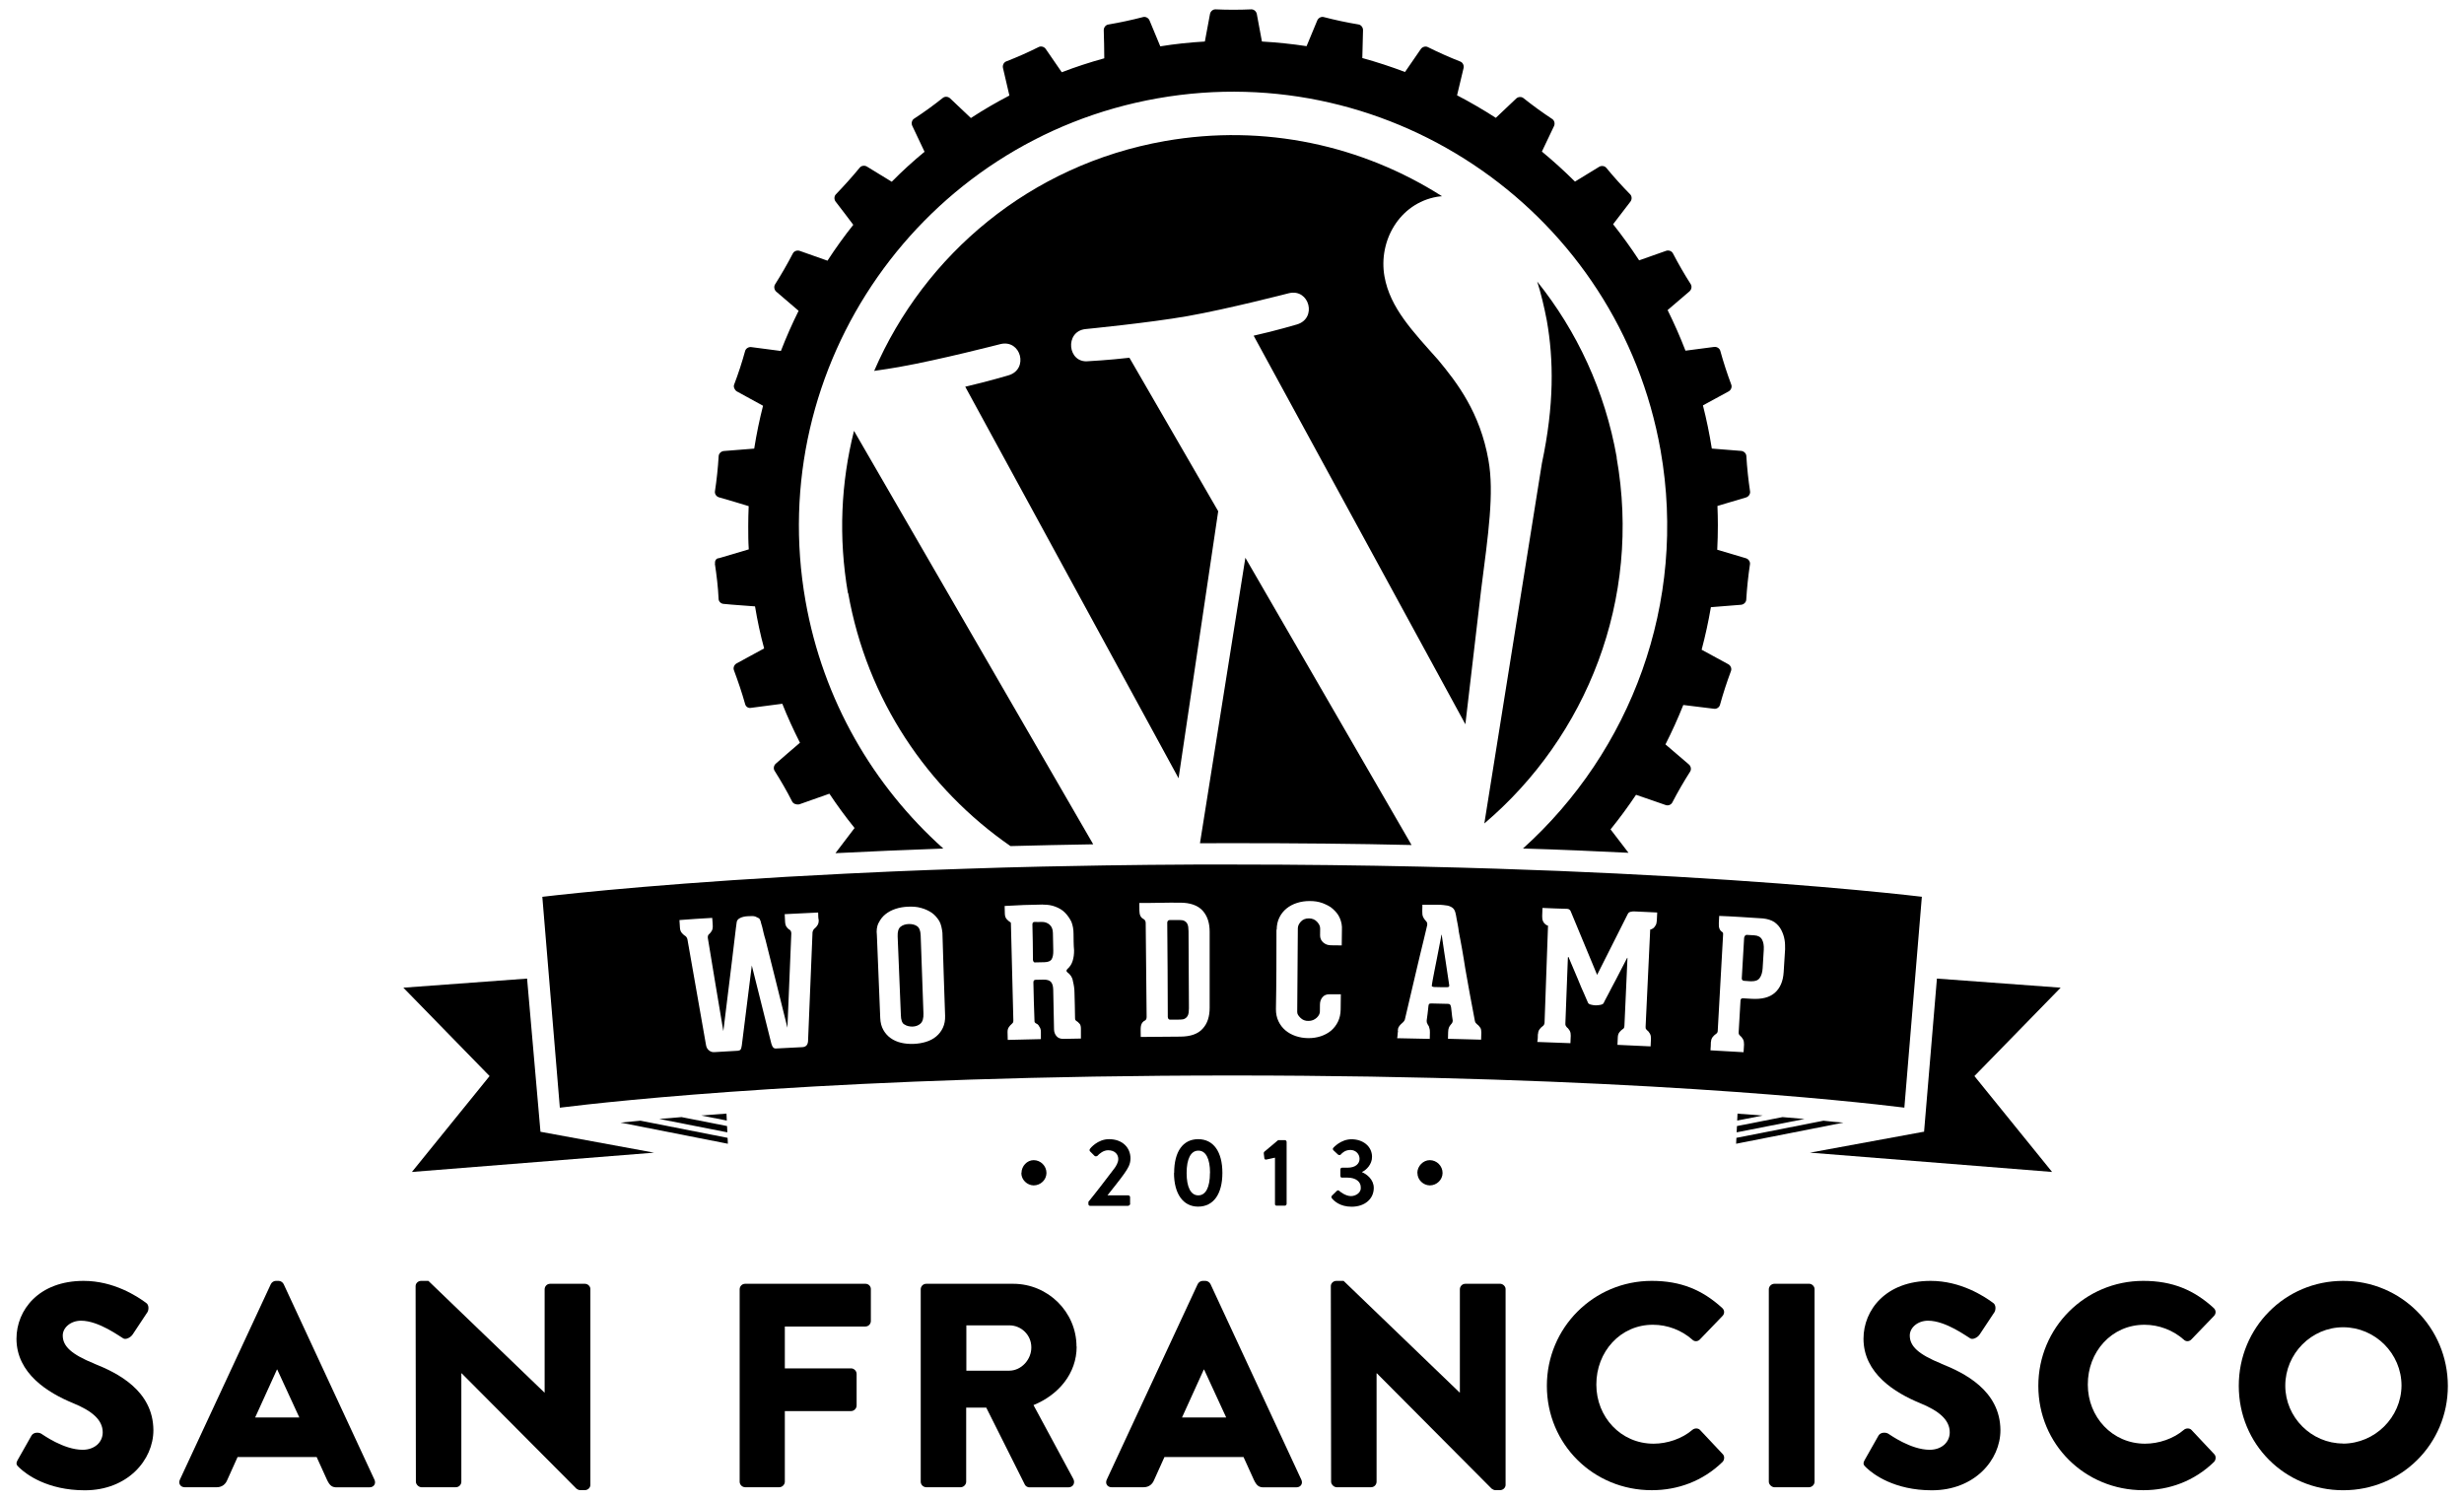 <!-- 
WordCamp 2013 San Francisco Logo

Shamelessly stolen from the WordCamp website <http://2013.sf.wordcamp.org/>, with comments added.
-->
<svg xmlns="http://www.w3.org/2000/svg" xmlns:xlink="http://www.w3.org/1999/xlink" version="1.1" x="0px"
    y="0px" width="460px" height="280px" viewBox="0 0 460 280" enable-background="new 0 0 460 280" xml:space="preserve">

  <g fill="#000000">

    <!-- San Francisco -->
    <g>
      <path d="M17.63 254.603c-4.287-1.736-5.915-3.256-5.915-5.264c0-1.465 1.465-2.767 3.419-2.767 c3.31 0 7.3 3 7.8 3.255c0.488 0.4 1.465-0.108 1.845-0.705l2.768-4.178c0.217-0.38 0.325-1.356-0.325-1.736 c-1.628-1.194-5.969-4.069-11.612-4.069c-8.355 0-12.534 5.426-12.534 10.798c0 6.5 5.9 10.1 10.5 12 c3.69 1.5 5.6 3.2 5.6 5.48c0 1.898-1.573 3.255-3.743 3.255c-3.582 0-7.488-2.875-7.705-2.984 c-0.38-0.271-1.411-0.379-1.845 0.326l-2.551 4.504c-0.434 0.759-0.271 1 0.3 1.519c1.248 1.2 5.2 4.2 12.2 4.2 c7.977 0 12.806-5.644 12.806-11.232C28.59 259.6 21.9 256.3 17.6 254.603z" />
      <path d="M52.952 239.736c-0.163-0.326-0.543-0.597-0.923-0.597h-0.542c-0.38 0-0.76 0.271-0.923 0.6 l-16.983 36.517c-0.325 0.7 0.1 1.4 0.9 1.411h5.968c1.086 0 1.683-0.651 1.954-1.303l1.953-4.34h14.759l1.953 4.3 c0.488 1 0.9 1.4 1.9 1.356h6.022c0.814 0 1.248-0.705 0.923-1.411L52.952 239.736z M47.635 264.641l4.069-8.953h0.054 l4.124 8.953H47.635z" />
      <path d="M109.219 239.681h-6.511c-0.597 0-1.031 0.488-1.031 1.031v19.263h-0.054l-21.65-20.836h-1.356 c-0.542 0-1.03 0.434-1.03 0.977l0.054 36.517c0 0.5 0.5 1 1 1.031h6.457c0.597 0 1.03-0.488 1.03-1.031v-20.238h0.055 l21.433 21.541c0.108 0.1 0.5 0.3 0.7 0.271h0.868c0.543 0 1.031-0.435 1.031-0.977v-36.518 C110.25 240.2 109.8 239.7 109.2 239.681z" />
      <path d="M161.579 239.681h-22.464c-0.597 0-1.03 0.488-1.03 1.031v35.92c0 0.5 0.4 1 1 1.031h6.403 c0.542 0 1.03-0.488 1.03-1.031v-13.185h12.372c0.542 0 1.03-0.488 1.03-1.031v-5.914c0-0.543-0.488-1.031-1.03-1.031h-12.372 v-7.813h15.03c0.597 0 1.031-0.488 1.031-1.031v-5.914C162.61 240.2 162.2 239.7 161.6 239.681z" />
      <path d="M200.971 251.402c0-6.457-5.317-11.721-11.828-11.721h-16.224c-0.597 0-1.031 0.488-1.031 1.031v35.92 c0 0.5 0.4 1 1 1.031h6.457c0.542 0 1.03-0.488 1.03-1.031v-13.836h3.744l7.217 14.4 c0.108 0.2 0.4 0.5 0.9 0.488h7.217c0.922 0 1.302-0.868 0.922-1.573l-7.434-13.782 C197.661 260.4 201 256.4 201 251.402z M188.437 255.905h-8.03v-8.464h8.03c2.225 0 4.1 1.8 4.1 4.1 C192.561 253.8 190.7 255.9 188.4 255.905z" />
      <path d="M225.985 239.736c-0.163-0.326-0.543-0.597-0.923-0.597h-0.543c-0.38 0-0.759 0.271-0.922 0.6 l-16.983 36.517c-0.326 0.7 0.1 1.4 0.9 1.411h5.969c1.085 0 1.683-0.651 1.953-1.303l1.954-4.34h14.76l1.953 4.3 c0.488 1 0.9 1.4 1.9 1.356h6.023c0.814 0 1.248-0.705 0.922-1.411L225.985 239.736z M220.667 264.641l4.07-8.953h0.054 l4.125 8.953H220.667z" />
      <path d="M280.082 239.681h-6.512c-0.596 0-1.029 0.488-1.029 1.031v19.263h-0.055l-21.65-20.836h-1.355 c-0.543 0-1.031 0.434-1.031 0.977l0.053 36.517c0 0.5 0.5 1 1 1.031h6.457c0.598 0 1.031-0.488 1.031-1.031v-20.238 h0.055l21.432 21.541c0.109 0.1 0.5 0.3 0.7 0.271h0.867c0.543 0 1.031-0.435 1.031-0.977v-36.518 C281.113 240.2 280.6 239.7 280.1 239.681z" />
      <path d="M308.623 247.333c2.658 0 5.3 1 7.3 2.767c0.379 0.4 1 0.4 1.4 0l4.23-4.395 c0.436-0.435 0.436-1.086-0.053-1.52c-3.689-3.364-7.705-5.046-13.131-5.046c-10.854 0-19.588 8.735-19.588 19.6 c0 10.9 8.7 19.5 19.6 19.479c4.828 0 9.494-1.683 13.184-5.264c0.381-0.38 0.436-1.085 0.055-1.465l-4.232-4.504 c-0.324-0.38-1.031-0.38-1.41-0.054c-1.953 1.682-4.721 2.604-7.271 2.604c-6.131 0-10.689-4.992-10.689-11.016 C297.986 252.4 302.5 247.3 308.6 247.333z" />
      <path d="M337.76 239.681h-6.512c-0.543 0-1.031 0.488-1.031 1.031v35.92c0 0.5 0.5 1 1 1.031h6.512 c0.541 0 1.029-0.488 1.029-1.031v-35.92C338.789 240.2 338.3 239.7 337.8 239.681z" />
      <path d="M362.447 254.603c-4.287-1.736-5.914-3.256-5.914-5.264c0-1.465 1.465-2.767 3.418-2.767 c3.311 0 7.3 3 7.8 3.255c0.488 0.4 1.465-0.108 1.844-0.705l2.768-4.178c0.217-0.38 0.326-1.356-0.326-1.736 c-1.627-1.194-5.967-4.069-11.611-4.069c-8.355 0-12.533 5.426-12.533 10.798c0 6.5 5.9 10.1 10.5 12 c3.689 1.5 5.6 3.2 5.6 5.48c0 1.898-1.574 3.255-3.744 3.255c-3.582 0-7.488-2.875-7.705-2.984 c-0.379-0.271-1.41-0.379-1.846 0.326l-2.549 4.504c-0.436 0.759-0.271 1 0.3 1.519c1.248 1.2 5.2 4.2 12.2 4.2 c7.977 0 12.807-5.644 12.807-11.232C373.408 259.6 366.7 256.3 362.4 254.603z" />
      <path d="M400.375 247.333c2.658 0 5.3 1 7.3 2.767c0.379 0.4 1 0.4 1.4 0l4.23-4.395 c0.436-0.435 0.436-1.086-0.053-1.52c-3.689-3.364-7.705-5.046-13.131-5.046c-10.854 0-19.588 8.735-19.588 19.6 c0 10.9 8.7 19.5 19.6 19.479c4.828 0 9.494-1.683 13.184-5.264c0.381-0.38 0.436-1.085 0.055-1.465l-4.232-4.504 c-0.324-0.38-1.031-0.38-1.41-0.054c-1.953 1.682-4.721 2.604-7.271 2.604c-6.131 0-10.689-4.992-10.689-11.016 C389.738 252.4 394.2 247.3 400.4 247.333z" />
      <path d="M437.434 239.139c-10.854 0-19.48 8.735-19.48 19.588c0 10.9 8.6 19.5 19.5 19.5 c10.852 0 19.533-8.628 19.533-19.479C456.967 247.9 448.3 239.1 437.4 239.139z M437.434 269.5 c-5.916 0-10.799-4.884-10.799-10.798c0-5.969 4.883-10.906 10.799-10.906c5.969 0 10.9 4.9 10.9 10.9 C448.285 264.6 443.4 269.5 437.4 269.525z" />
    </g>

    <!-- 2013 -->
    <g>
      <path d="M190.669 218.992c0 1.3 1.1 2.3 2.3 2.32c1.313 0 2.393-1.062 2.393-2.32 c0-1.313-1.079-2.394-2.393-2.394C191.748 216.6 190.7 217.7 190.7 218.992z" />
      <path d="M210.975 224.753v-1.241c0-0.18-0.161-0.342-0.342-0.342h-3.886c0.954-1.205 2.321-2.896 3.095-3.994 c0.701-1.007 1.205-1.745 1.205-2.914c0-1.943-1.439-3.58-4.012-3.58c-2.141 0-3.544 1.763-3.544 1.8 c-0.126 0.145-0.09 0.4 0 0.468l0.864 0.863c0.144 0.1 0.3 0.1 0.5 0c0.414-0.449 1.151-1.061 2.015-1.061 c1.296 0 1.9 0.8 1.9 1.637c0 0.611-0.36 1.313-0.918 1.997c-1.205 1.601-3.472 4.552-4.659 5.99v0.414 c0 0.2 0.1 0.3 0.3 0.342h7.088C210.813 225.1 211 224.9 211 224.753z" />
      <path d="M219.173 218.979c0 3.9 1.7 6.3 4.5 6.296c2.879 0 4.533-2.356 4.533-6.296 c0-3.94-1.654-6.297-4.533-6.297C220.828 212.7 219.2 215 219.2 218.979z M225.883 219 c0 2.68-0.791 4.173-2.177 4.173c-1.385 0-2.177-1.493-2.177-4.173c0-2.663 0.792-4.174 2.177-4.174 C225.092 214.8 225.9 216.3 225.9 218.979z" />
      <path d="M238.326 225.095h1.548c0.18 0 0.323-0.162 0.323-0.342v-11.55c0-0.18-0.144-0.342-0.323-0.342h-1.26 l-2.591 2.177c-0.071 0.072-0.107 0.18-0.09 0.324l0.108 0.881c0.018 0.2 0.2 0.3 0.4 0.234l1.583-0.342v8.617 C237.984 224.9 238.1 225.1 238.3 225.095z" />
      <path d="M252.246 223.314c-1.098 0-2.159-0.899-2.213-0.972c-0.144-0.144-0.306-0.144-0.468 0l-0.917 0.9 c-0.108 0.126-0.126 0.324-0.019 0.45c0.396 0.5 1.5 1.6 3.7 1.601c2.482 0 4.138-1.475 4.138-3.508 c0-1.602-1.331-2.572-2.177-2.933v-0.054c0.81-0.378 1.853-1.421 1.853-2.807c0-2.015-1.745-3.292-3.831-3.292 c-2.016 0-3.383 1.583-3.383 1.583c-0.126 0.126-0.144 0.3 0 0.468l0.882 0.827c0.162 0.1 0.4 0.1 0.485-0.018 c0.306-0.359 0.882-0.863 1.817-0.863c0.917 0 1.7 0.7 1.7 1.655c0 0.917-0.756 1.654-2.231 1.654h-1.007 c-0.216 0-0.342 0.126-0.342 0.36v1.133c0 0.2 0.1 0.4 0.3 0.36h1.007c1.619 0 2.5 0.8 2.5 1.8 C254.153 222.6 253.2 223.3 252.2 223.314z" />
      <path d="M264.618 218.992c0 1.3 1.1 2.3 2.3 2.32c1.313 0 2.393-1.062 2.393-2.32 c0-1.313-1.079-2.394-2.393-2.394C265.697 216.6 264.6 217.7 264.6 218.992z" />
    </g>

    <!-- WordPress Logo -->
    <g>
      <path d="M276.514 110.08c1.346-10.474 2.451-18.016 1.367-24.155c-1.562-8.869-5.83-14.446-9.402-18.743 c-4.68-5.271-8.973-9.672-10.016-15.584c-1.162-6.594 2.756-13.614 9.805-14.857c0.316-0.056 0.625-0.071 0.938-0.105 c-14.824-9.444-33.09-13.587-51.768-10.294c-25.064 4.419-44.847 21.168-54.241 42.905c1.694-0.243 3.286-0.489 4.633-0.727 c7.502-1.323 18.959-4.284 18.959-4.284c3.826-0.907 5.3 4.7 1.5 5.832c0 0-3.809 1.14-8.091 2.13l39.826 73.1 l7.401-49.854l-16.577-28.655c-3.905 0.454-7.646 0.646-7.646 0.646c-3.907 0.453-4.497-5.537-0.587-5.993 c0 0 12.006-1.176 19.056-2.42c7.5-1.321 18.961-4.283 18.961-4.283c3.828-0.908 5.3 4.7 1.5 5.832c0 0-3.812 1.14-8.09 2.1 l39.525 72.548L276.514 110.08z" />
      <path d="M224.021 157.431c2.047-0.008 4.11-0.013 6.202-0.013c11.805 0 22.9 0.1 33.3 0.345l-31.027-53.627 L224.021 157.431z" />
      <path d="M158.345 110.732c3.518 19.9 14.8 36.5 30.3 47.23c4.964-0.132 10.112-0.244 15.447-0.332 l-44.66-77.191C157.001 90.1 156.5 100.3 158.3 110.732z" />
      <path d="M301.831 85.432c-2.199-12.474-7.455-23.638-14.855-32.869c0.709 2.2 1.3 4.7 1.8 7.3 c1.283 7.3 1.4 15.701-0.926 26.658l-10.742 67.219C296.227 137.5 306.5 111.9 301.8 85.432z" />
    </g>

    <!-- Gear -->
    <path d="M133.455 105.217c0.331 2.2 0.6 4.4 0.7 6.634c0.028 0.5 0.5 0.9 1 0.9 c1.933 0.2 3.9 0.3 5.8 0.461c0.448 2.7 1 5.3 1.7 7.846c-1.714 0.932-3.428 1.864-5.141 2.8 c-0.449 0.247-0.672 0.809-0.505 1.252c0.781 2.1 1.5 4.2 2.1 6.344c0.126 0.5 0.6 0.8 1.1 0.7 c1.945-0.254 3.891-0.509 5.837-0.764c0.985 2.5 2.1 4.9 3.3 7.279c-1.503 1.286-3.007 2.572-4.51 3.9 c-0.388 0.335-0.489 0.931-0.233 1.33c1.197 1.9 2.3 3.8 3.3 5.776c0.219 0.4 0.8 0.6 1.3 0.5 c1.878-0.663 3.757-1.327 5.636-1.99c1.469 2.2 3 4.3 4.7 6.401c-1.19 1.554-2.38 3.107-3.57 4.7 c6.24-0.316 12.96-0.609 20.14-0.863c-13.056-11.688-22.451-27.645-25.724-46.2c-7.758-43.999 21.728-86.105 65.727-93.864 s86.108 21.7 93.9 65.724c5.029 28.524-5.605 56.241-25.688 74.333c7.002 0.2 13.6 0.5 19.7 0.8 c-1.116-1.458-2.231-2.914-3.349-4.371c1.676-2.079 3.265-4.231 4.754-6.456c1.833 0.6 3.7 1.3 5.5 1.9 c0.486 0.2 1.053-0.042 1.271-0.462c1.023-1.973 2.139-3.901 3.334-5.776c0.254-0.399 0.15-0.996-0.232-1.326 c-1.458-1.249-2.918-2.497-4.378-3.746c1.216-2.393 2.327-4.849 3.33-7.359c1.893 0.2 3.8 0.5 5.7 0.7 c0.512 0.1 1.02-0.26 1.146-0.716c0.592-2.143 1.281-4.26 2.061-6.343c0.166-0.443-0.059-1.005-0.504-1.249 c-1.658-0.903-3.318-1.806-4.979-2.709c0.691-2.603 1.269-5.252 1.728-7.942c1.876-0.149 3.752-0.298 5.626-0.447 c0.514-0.043 0.943-0.467 0.973-0.939c0.133-2.219 0.367-4.433 0.697-6.633c0.068-0.468-0.268-0.971-0.754-1.117 c-1.785-0.531-3.571-1.062-5.357-1.592c0.076-1.523 0.115-3.057 0.115-4.599c0-1.197-0.03-2.388-0.076-3.574 c1.778-0.528 3.559-1.056 5.334-1.584c0.492-0.149 0.826-0.652 0.756-1.121c-0.33-2.198-0.562-4.412-0.697-6.633 c-0.029-0.472-0.463-0.894-0.969-0.936c-1.824-0.146-3.649-0.291-5.475-0.436c-0.433-2.73-0.986-5.42-1.658-8.064 c1.597-0.868 3.194-1.737 4.789-2.605c0.451-0.248 0.672-0.81 0.506-1.253c-0.781-2.08-1.467-4.198-2.061-6.343 c-0.127-0.455-0.641-0.778-1.143-0.713c-1.783 0.232-3.567 0.466-5.352 0.7c-0.999-2.586-2.113-5.114-3.336-7.579 c1.362-1.165 2.726-2.331 4.086-3.496c0.389-0.336 0.488-0.932 0.234-1.332c-1.195-1.872-2.309-3.801-3.336-5.775 c-0.217-0.419-0.787-0.628-1.264-0.46c-1.679 0.592-3.356 1.185-5.035 1.778c-1.52-2.323-3.141-4.573-4.861-6.742 c1.08-1.409 2.16-2.819 3.238-4.227c0.311-0.41 0.283-1.013-0.047-1.351c-1.561-1.583-3.049-3.238-4.465-4.956 c-0.301-0.364-0.9-0.45-1.332-0.187c-1.505 0.918-3.008 1.839-4.512 2.759c-1.972-1.961-4.032-3.833-6.178-5.606 c0.756-1.587 1.512-3.174 2.266-4.759c0.219-0.465 0.066-1.05-0.328-1.312c-1.854-1.225-3.654-2.533-5.396-3.92 c-0.369-0.293-0.973-0.252-1.342 0.095c-1.268 1.199-2.533 2.399-3.8 3.6c-2.34-1.511-4.756-2.914-7.237-4.208 c0.405-1.694 0.811-3.389 1.215-5.081c0.117-0.5-0.152-1.041-0.592-1.214c-2.068-0.812-4.102-1.718-6.094-2.713 c-0.422-0.209-1.004-0.044-1.293 0.372c-0.983 1.427-1.967 2.854-2.95 4.282c-2.603-0.986-5.262-1.856-7.973-2.603 c0.044-1.734 0.089-3.47 0.132-5.202c0.012-0.514-0.365-0.986-0.83-1.065c-2.193-0.365-4.371-0.828-6.525-1.387 c-0.455-0.117-0.992 0.166-1.188 0.633c-0.666 1.6-1.33 3.202-1.995 4.804c-2.739-0.415-5.521-0.703-8.334-0.866 c-0.319-1.714-0.639-3.429-0.958-5.143c-0.096-0.502-0.561-0.886-1.033-0.865c-2.223 0.099-4.449 0.099-6.674 0 c-0.472-0.021-0.935 0.364-1.031 0.865c-0.319 1.714-0.639 3.429-0.958 5.143c-2.81 0.164-5.586 0.45-8.32 0.9 c-0.67-1.613-1.34-3.226-2.01-4.839c-0.198-0.471-0.732-0.751-1.191-0.631c-2.153 0.559-4.331 1.022-6.526 1.4 c-0.467 0.077-0.839 0.55-0.83 1.061c0.045 1.7 0.1 3.5 0.1 5.243c-2.699 0.743-5.347 1.609-7.939 2.6 c-0.997-1.448-1.994-2.896-2.991-4.344c-0.292-0.419-0.873-0.583-1.297-0.37c-1.99 0.995-4.023 1.9-6.095 2.7 c-0.44 0.172-0.707 0.712-0.592 1.21c0.411 1.7 0.8 3.4 1.2 5.154c-2.466 1.285-4.865 2.678-7.19 4.2 c-1.293-1.225-2.586-2.45-3.879-3.674c-0.373-0.35-0.976-0.389-1.346-0.092c-1.74 1.386-3.541 2.695-5.397 3.9 c-0.395 0.26-0.543 0.844-0.327 1.307c0.771 1.6 1.5 3.2 2.3 4.856c-2.127 1.758-4.17 3.613-6.127 5.6 c-1.543-0.944-3.086-1.888-4.629-2.832c-0.438-0.265-1.035-0.178-1.336 0.189c-1.414 1.718-2.903 3.372-4.464 5 c-0.332 0.336-0.355 0.939-0.049 1.347c1.106 1.4 2.2 2.9 3.3 4.334c-1.703 2.146-3.31 4.371-4.815 6.7 c-1.729-0.611-3.459-1.222-5.188-1.833c-0.483-0.167-1.05 0.042-1.268 0.463c-1.025 1.974-2.139 3.902-3.335 5.8 c-0.255 0.398-0.152 1 0.2 1.328c1.401 1.2 2.8 2.4 4.2 3.597c-1.211 2.436-2.316 4.932-3.308 7.5 c-1.843-0.241-3.687-0.483-5.529-0.724c-0.507-0.064-1.018 0.259-1.144 0.716c-0.592 2.145-1.28 4.261-2.061 6.3 c-0.167 0.4 0.1 1 0.5 1.25c1.646 0.9 3.3 1.8 4.9 2.686c-0.666 2.609-1.215 5.265-1.647 8 c-1.889 0.15-3.777 0.3-5.665 0.45c-0.51 0.043-0.942 0.465-0.97 0.938c-0.134 2.221-0.367 4.435-0.697 6.6 c-0.07 0.5 0.3 1 0.8 1.119c1.834 0.5 3.7 1.1 5.5 1.635c-0.05 1.228-0.082 2.46-0.082 3.7 c0 1.5 0 2.9 0.1 4.366c-1.849 0.549-3.697 1.098-5.545 1.646C133.718 104.2 133.4 104.7 133.5 105.217z" />

    <!-- Banner -->
    <g>
      <polygon points="100.9,211.3 98.4,182.7 75.3,184.4 91.4,200.9 76.9,218.8 122.1,215.2 100.9,211.3" />
      <polygon points="337.9,215.2 383.1,218.8 368.6,200.9 384.7,184.4 361.6,182.7 359.2,211.3 359.1,211.3 359.1,211.3" />
      <path d="M123.115 208.912l12.673 2.494l-0.054-1.172l-8.502-1.673C125.796 208.7 124.4 208.8 123.1 208.9 z" />
      <path d="M119.563 209.232c-1.315 0.123-2.559 0.242-3.719 0.357l19.031 3.748l1.01 0.199l-0.051-1.102 L119.563 209.232z" />
      <path d="M134.63 207.982c-1.282 0.096-2.512 0.189-3.718 0.283l4.774 0.939l-0.06-1.297 C135.291 207.9 135 208 134.6 207.982z" />
      <path d="M324.212 211.406l12.674-2.494c-1.311-0.115-2.682-0.232-4.117-0.351l-8.502 1.673L324.212 211.406z" />
      <path d="M340.437 209.232l-16.271 3.203l-0.051 1.102l1.01-0.199l19.031-3.748 C342.995 209.5 341.8 209.4 340.4 209.232z" />
      <path d="M324.374 207.908l-0.061 1.297l4.775-0.939c-1.207-0.094-2.436-0.188-3.719-0.283 C325.04 208 324.7 207.9 324.4 207.908z" />
      <path d="M267.874 184.278c0.37 0 0.7 0 1.1 0.026c0.414 0 0.8 0 1.2 0 c0.291 0 0.418-0.112 0.38-0.358c-0.23-1.544-0.463-3.089-0.695-4.633c-0.101-0.582-0.188-1.152-0.263-1.712 c-0.078-0.559-0.15-1.062-0.219-1.511c-0.068-0.446-0.121-0.811-0.16-1.091c-0.038-0.279-0.057-0.43-0.056-0.452 c-0.022-0.001-0.045-0.001-0.067-0.002c-0.001 0.022-0.04 0.25-0.119 0.683c-0.078 0.434-0.182 0.982-0.31 1.6 c-0.129 0.666-0.27 1.393-0.423 2.181c-0.152 0.788-0.3 1.526-0.439 2.214c-0.141 0.688-0.254 1.276-0.344 1.8 s-0.136 0.767-0.137 0.833c-0.025 0.156-0.013 0.3 0 0.303C267.475 184.2 267.6 184.3 267.9 184.278z" />
      <path d="M218.516 190.371c0.614-0.005 1.229-0.009 1.844-0.013c0.357-0.002 0.642-0.064 0.854-0.188 c0.212-0.123 0.373-0.28 0.483-0.47c0.111-0.19 0.183-0.413 0.215-0.671c0.032-0.256 0.048-0.519 0.047-0.786 c-0.024-4.792-0.049-9.584-0.073-14.377c-0.002-0.289-0.02-0.562-0.055-0.818s-0.11-0.479-0.224-0.667 c-0.114-0.189-0.278-0.339-0.494-0.448c-0.216-0.11-0.504-0.166-0.865-0.163c-0.622 0.003-1.243 0.008-1.865 0 c-0.158 0.001-0.276 0.053-0.354 0.153c-0.079 0.101-0.117 0.219-0.116 0.353c0.044 5.9 0.1 11.7 0.1 17.6 C218.045 190.2 218.2 190.4 218.5 190.371z" />
      <path d="M192.971 179.584c0.08 0.1 0.2 0.1 0.3 0.095c0.573-0.013 1.147-0.025 1.721-0.038 c0.697-0.015 1.148-0.209 1.355-0.58c0.206-0.373 0.303-0.893 0.289-1.562c-0.023-1.104-0.046-2.206-0.068-3.31 c-0.014-0.69-0.223-1.21-0.625-1.559c-0.403-0.349-0.888-0.517-1.452-0.505c-0.451 0.01-0.903 0.021-1.355 0 c-0.271 0.006-0.403 0.165-0.396 0.478c0.05 2.2 0.1 4.4 0.1 6.585C192.849 179.4 192.9 179.5 193 179.584z" />
      <path d="M168.837 191.252c0.414 0.3 0.9 0.4 1.5 0.411c0.625-0.022 1.133-0.213 1.523-0.574 c0.389-0.359 0.568-0.984 0.537-1.876c-0.173-4.855-0.345-9.712-0.518-14.568c-0.03-0.869-0.255-1.446-0.672-1.732 s-0.943-0.417-1.575-0.395c-0.61 0.022-1.113 0.192-1.509 0.508c-0.395 0.316-0.576 0.908-0.543 1.8 c0.187 4.9 0.4 9.8 0.6 14.7C168.201 190.4 168.4 191 168.8 191.252z" />
      <path d="M325.593 183.118c0.472 0 0.9 0.1 1.4 0.083c0.697 0 1.205-0.161 1.524-0.612 c0.321-0.449 0.505-1.063 0.552-1.842c0.069-1.146 0.139-2.291 0.208-3.438c0.047-0.778-0.062-1.41-0.328-1.896 c-0.264-0.485-0.747-0.749-1.447-0.79c-0.439-0.026-0.879-0.052-1.319-0.078c-0.203-0.012-0.35 0.041-0.434 0.2 c-0.086 0.117-0.134 0.242-0.142 0.376c-0.146 2.515-0.292 5.029-0.438 7.544C325.166 182.9 325.3 183.1 325.6 183.118z" />
      <path d="M104.511 206.756l0.004 0.046c9.721-1.21 52.9-6.01 125.507-6.01c72.607 0 115.8 4.8 125.5 6 l0.003-0.039l1.881-22.681l1.38-16.649c-5.936-0.695-25.688-2.817-57.087-4.344c-6.889-0.335-14.324-0.642-22.313-0.897 c-4.556-0.146-9.304-0.274-14.205-0.384c-10.898-0.243-22.622-0.39-35.166-0.39c-2.306 0-4.584 0.005-6.836 0 c-5.868 0.024-11.531 0.083-17.023 0.165c-3.947 0.059-7.795 0.131-11.544 0.215c-4.902 0.111-9.654 0.239-14.209 0.4 c-4.797 0.154-9.378 0.329-13.78 0.515c-0.036 0.002-0.073 0.003-0.11 0.005c-2.958 0.125-5.826 0.256-8.602 0.4 c-31.153 1.525-50.758 3.631-56.667 4.323l1.381 16.648L104.511 206.756z M319.423 194.523c0.021-0.378 0.126-0.685 0.32-0.921 c0.19-0.234 0.38-0.414 0.566-0.537c0.092-0.062 0.168-0.125 0.229-0.188c0.059-0.063 0.104-0.173 0.136-0.327 c0.336-6.021 0.672-12.04 1.007-18.061c0.01-0.178-0.001-0.295-0.031-0.354c-0.03-0.057-0.092-0.11-0.178-0.16 c-0.218-0.146-0.378-0.35-0.477-0.612c-0.099-0.262-0.134-0.627-0.108-1.095c0.023-0.423 0.047-0.846 0.07-1.269 c2.736 0.1 5.5 0.3 8.2 0.474c0.836 0.1 1.5 0.3 2.1 0.68c0.555 0.4 1 0.9 1.3 1.5 c0.304 0.6 0.5 1.2 0.6 1.814c0.107 0.6 0.1 1.2 0.1 1.749c-0.09 1.424-0.18 2.848-0.269 4.3 c-0.105 1.669-0.648 2.942-1.626 3.818c-0.978 0.878-2.43 1.257-4.355 1.143c-0.527-0.031-1.054-0.062-1.581-0.094 c-0.314-0.018-0.478 0.118-0.494 0.407c-0.114 1.958-0.229 3.916-0.342 5.875c-0.014 0.2 0 0.4 0.1 0.5 s0.135 0.2 0.2 0.247c0.17 0.1 0.3 0.3 0.5 0.599c0.163 0.3 0.2 0.6 0.2 1 c-0.028 0.479-0.057 0.957-0.085 1.435c-2.061-0.121-4.121-0.238-6.182-0.352C319.372 195.5 319.4 195 319.4 194.523z M287.133 193.068c0.013-0.379 0.114-0.688 0.301-0.927c0.188-0.239 0.373-0.422 0.557-0.549c0.093-0.063 0.168-0.139 0.226-0.227 c0.06-0.087 0.104-0.219 0.132-0.396c0.216-6.048 0.433-12.096 0.649-18.144c-0.225-0.053-0.412-0.16-0.565-0.322 c-0.154-0.117-0.283-0.299-0.387-0.548c-0.104-0.249-0.151-0.563-0.138-0.941c0.018-0.502 0.035-1.003 0.053-1.505 c1.539 0.1 3.1 0.1 4.6 0.169c0.317 0 0.6 0.2 0.7 0.529c1.639 3.9 3.3 7.9 4.9 11.8 c1.901-3.803 3.816-7.603 5.743-11.398c0.1-0.196 0.274-0.323 0.527-0.378c0.251-0.056 0.469-0.08 0.649-0.071 c1.437 0.1 2.9 0.1 4.3 0.201c-0.024 0.502-0.048 1.003-0.072 1.504c-0.019 0.378-0.095 0.688-0.231 0.9 c-0.137 0.239-0.273 0.41-0.415 0.516c-0.188 0.147-0.385 0.238-0.591 0.273c-0.285 6.022-0.571 12.045-0.856 18.1 c-0.011 0.2 0 0.4 0.1 0.473c0.062 0.1 0.1 0.2 0.2 0.245c0.174 0.1 0.3 0.3 0.5 0.6 c0.166 0.3 0.2 0.6 0.2 0.949c-0.022 0.479-0.046 0.957-0.068 1.436c-2.062-0.1-4.123-0.194-6.186-0.286 c0.021-0.479 0.043-0.957 0.064-1.436c0.017-0.379 0.12-0.687 0.309-0.924c0.189-0.237 0.378-0.419 0.562-0.544 c0.114-0.062 0.202-0.136 0.261-0.224c0.062-0.086 0.096-0.239 0.105-0.463c0.189-4.197 0.378-8.395 0.567-12.592 c0.001-0.022-0.005-0.045-0.013-0.068c-0.012-0.021-0.04 0.011-0.09 0.097c-0.766 1.461-1.455 2.78-2.068 4 c-0.269 0.502-0.533 0.998-0.79 1.488c-0.258 0.491-0.49 0.938-0.698 1.342c-0.208 0.404-0.386 0.748-0.531 1 c-0.148 0.283-0.234 0.458-0.259 0.523c-0.073 0.153-0.259 0.263-0.553 0.328c-0.294 0.066-0.604 0.092-0.929 0.1 c-0.323-0.013-0.63-0.06-0.92-0.139c-0.288-0.079-0.462-0.196-0.521-0.355c-0.043-0.069-0.12-0.244-0.232-0.528 c-0.112-0.283-0.26-0.629-0.446-1.038c-0.186-0.409-0.386-0.864-0.603-1.363s-0.427-1.009-0.631-1.531 c-0.514-1.201-1.082-2.54-1.7-4.014c-0.022-0.045-0.049-0.068-0.083-0.07c-0.033-0.001-0.053 0.054-0.058 0.2 c-0.155 4.065-0.311 8.13-0.466 12.195c-0.009 0.2 0 0.4 0.1 0.472c0.063 0.1 0.1 0.2 0.2 0.3 c0.175 0.1 0.3 0.3 0.5 0.588c0.171 0.3 0.2 0.6 0.2 0.946c-0.019 0.479-0.038 0.958-0.057 1.4 c-2.062-0.08-4.124-0.156-6.187-0.229C287.1 194 287.1 193.5 287.1 193.068z M260.952 192.5 c0.007-0.334 0.066-0.595 0.184-0.782c0.115-0.188 0.241-0.347 0.377-0.478s0.279-0.262 0.427-0.393s0.257-0.297 0.329-0.495 c0.684-2.93 1.37-5.859 2.061-8.787c0.247-1.087 0.501-2.157 0.76-3.212c0.26-1.052 0.487-1.996 0.688-2.827 c0.197-0.832 0.359-1.509 0.483-2.029s0.188-0.793 0.188-0.815c0.001-0.056 0.002-0.111 0.003-0.167 c0.004-0.179-0.044-0.324-0.143-0.438s-0.211-0.244-0.33-0.393c-0.122-0.146-0.23-0.334-0.327-0.559 c-0.099-0.225-0.141-0.56-0.131-1.006c0.009-0.401 0.017-0.803 0.025-1.204c1.199 0 2.2 0 2.9 0 c0.76 0 1.4 0.1 1.8 0.161c0.45 0.1 0.8 0.3 1 0.476c0.21 0.2 0.4 0.5 0.5 1 c0.021 0.1 0.1 0.4 0.2 1.059c0.107 0.6 0.3 1.4 0.4 2.353c0.18 1 0.4 2 0.6 3.2 c0.218 1.2 0.4 2.4 0.6 3.646c0.51 2.9 1.1 6.2 1.8 9.814c0.04 0.2 0.1 0.3 0.2 0.4 c0.086 0.1 0.2 0.2 0.3 0.293c0.175 0.1 0.3 0.3 0.5 0.55c0.161 0.2 0.2 0.6 0.2 0.9 c-0.014 0.445-0.025 0.892-0.039 1.337c-2.062-0.059-4.125-0.114-6.188-0.165c0.01-0.401 0.02-0.803 0.029-1.204 c0.01-0.378 0.055-0.666 0.138-0.865c0.083-0.198 0.178-0.357 0.28-0.478c0.104-0.12 0.202-0.24 0.295-0.361 c0.091-0.12 0.141-0.28 0.146-0.48c-0.097-0.605-0.163-1.108-0.195-1.511c-0.035-0.402-0.072-0.721-0.111-0.956 c-0.04-0.234-0.096-0.404-0.172-0.506c-0.076-0.103-0.193-0.154-0.35-0.159c-0.09-0.002-0.18-0.004-0.269-0.006 c-0.94-0.023-1.881-0.046-2.821-0.067c-0.2-0.004-0.349 0.015-0.438 0.057c-0.091 0.043-0.151 0.164-0.177 0.4 c-0.023 0.111-0.046 0.312-0.064 0.601c-0.017 0.29-0.053 0.59-0.103 0.9c-0.053 0.356-0.106 0.744-0.161 1.2 c-0.006 0.2 0 0.4 0.1 0.555c0.075 0.1 0.1 0.3 0.2 0.389s0.15 0.3 0.2 0.5 c0.074 0.2 0.1 0.4 0.1 0.805c-0.009 0.401-0.018 0.803-0.027 1.204c-2.029-0.047-4.059-0.089-6.089-0.127 C260.935 193.4 260.9 192.9 261 192.459z M238.344 173.565c0.004-0.847 0.171-1.604 0.503-2.271 c0.33-0.668 0.775-1.228 1.334-1.682c0.556-0.453 1.209-0.8 1.959-1.039c0.75-0.24 1.543-0.356 2.38-0.35 c0.838 0 1.6 0.1 2.4 0.391c0.734 0.3 1.4 0.6 1.9 1.073c0.549 0.5 1 1 1.3 1.7 s0.457 1.4 0.4 2.278c-0.012 0.947-0.023 1.895-0.035 2.842c-0.677-0.008-1.354-0.017-2.03-0.023 c-0.563-0.007-1.041-0.184-1.431-0.533c-0.392-0.35-0.585-0.792-0.58-1.327c0.005-0.424 0.009-0.847 0.013-1.271 c0.004-0.423-0.189-0.843-0.579-1.26c-0.393-0.416-0.894-0.626-1.504-0.632c-0.634-0.006-1.139 0.196-1.515 0.6 c-0.375 0.41-0.564 0.827-0.567 1.25c-0.038 5.204-0.077 10.409-0.115 15.614c-0.003 0.4 0.2 0.7 0.6 1.1 c0.398 0.4 0.9 0.6 1.5 0.581c0.313 0 0.6-0.05 0.856-0.159c0.258-0.109 0.482-0.251 0.674-0.428 c0.192-0.178 0.339-0.365 0.442-0.564c0.103-0.2 0.155-0.399 0.157-0.6c0.005-0.446 0.009-0.893 0.014-1.338 c0.005-0.513 0.16-0.957 0.467-1.334c0.306-0.374 0.75-0.561 1.333-0.554c0.707 0 1.4 0 2.1 0 c-0.012 0.948-0.023 1.896-0.035 2.843c-0.011 0.847-0.177 1.603-0.498 2.268s-0.758 1.223-1.31 1.7 c-0.553 0.45-1.191 0.794-1.919 1.032c-0.728 0.237-1.505 0.354-2.329 0.346c-0.825-0.007-1.604-0.137-2.338-0.387 c-0.735-0.251-1.374-0.605-1.917-1.065c-0.545-0.46-0.979-1.025-1.298-1.696c-0.321-0.67-0.478-1.429-0.474-2.275 C238.295 183.5 238.3 178.5 238.3 173.565z M220.228 168.526c1.947-0.012 3.4 0.5 4.3 1.5 c0.887 1 1.3 2.3 1.3 3.941c0.012 4.7 0 9.5 0 14.177c0.004 1.649-0.429 2.965-1.296 3.9 c-0.867 0.983-2.259 1.479-4.177 1.49c-2.465 0.015-4.929 0.035-7.394 0.062c-0.005-0.445-0.01-0.892-0.015-1.338 c-0.005-0.489 0.058-0.863 0.189-1.121s0.309-0.443 0.531-0.557c0.267-0.114 0.398-0.351 0.395-0.707 c-0.058-5.851-0.115-11.701-0.174-17.553c-0.003-0.356-0.152-0.611-0.448-0.765c-0.477-0.239-0.72-0.749-0.729-1.529 c-0.005-0.479-0.01-0.959-0.015-1.438C215.222 168.6 217.7 168.5 220.2 168.526z M194.716 168.9 c0.838-0.019 1.6 0.1 2.3 0.37s1.292 0.6 1.8 1.118c0.495 0.5 0.9 1.1 1.2 1.7 c0.271 0.7 0.4 1.4 0.4 2.25c0.019 1 0 2 0.1 3.075c0.013 0.714-0.076 1.367-0.269 2 c-0.191 0.595-0.509 1.085-0.951 1.473c-0.266 0.228-0.25 0.5 0 0.668c0.523 0.4 0.9 0.9 1 1.6 c0.169 0.7 0.3 1.4 0.3 2.236c0.027 1.5 0.1 3.1 0.1 4.579c0.004 0.2 0 0.4 0.1 0.5 c0.08 0.1 0.2 0.2 0.3 0.244c0.181 0.1 0.3 0.3 0.5 0.478c0.138 0.2 0.2 0.5 0.2 0.9 c0.011 0.6 0 1.2 0 1.806c-1.082 0.019-2.163 0.039-3.245 0.06c-0.58 0.012-1.019-0.157-1.315-0.509 c-0.298-0.351-0.451-0.771-0.461-1.262c-0.051-2.474-0.102-4.947-0.152-7.421c-0.014-0.646-0.153-1.122-0.417-1.43 c-0.265-0.306-0.746-0.452-1.441-0.437c-0.472 0.01-0.943 0.021-1.414 0.031c-0.292 0.006-0.435 0.166-0.428 0.5 c0.054 2.3 0.1 4.7 0.2 7.02c0.006 0.2 0 0.4 0.1 0.466s0.144 0.2 0.3 0.2 c0.182 0.1 0.4 0.3 0.5 0.556c0.184 0.2 0.3 0.6 0.3 0.931c0.011 0.5 0 1 0 1.4 c-2.063 0.045-4.126 0.095-6.188 0.148c-0.013-0.479-0.024-0.958-0.037-1.438c-0.01-0.379 0.07-0.692 0.244-0.943 c0.172-0.249 0.346-0.443 0.521-0.581c0.088-0.069 0.165-0.149 0.229-0.24s0.094-0.236 0.089-0.438 c-0.148-5.905-0.298-11.81-0.446-17.715c-0.005-0.178-0.008-0.322-0.011-0.435c-0.003-0.111-0.062-0.187-0.176-0.229 c-0.184-0.107-0.386-0.281-0.606-0.521c-0.222-0.239-0.338-0.582-0.35-1.027c-0.012-0.479-0.024-0.959-0.037-1.438 C189.938 169 192.3 168.9 194.7 168.877z M164.032 172.317c0.302-0.648 0.723-1.189 1.261-1.623s1.171-0.771 1.898-1.011 s1.51-0.375 2.349-0.406c0.837-0.03 1.6 0 2.4 0.231c0.755 0.2 1.4 0.5 2 0.9 c0.568 0.4 1 0.9 1.4 1.526c0.349 0.6 0.5 1.4 0.6 2.206c0.171 5.2 0.3 10.3 0.5 15.5 c0.028 0.847-0.11 1.593-0.412 2.238c-0.304 0.646-0.721 1.19-1.253 1.631c-0.532 0.443-1.162 0.776-1.891 1 s-1.506 0.354-2.33 0.386c-0.824 0.03-1.603-0.041-2.335-0.214s-1.38-0.459-1.942-0.861c-0.563-0.401-1.021-0.913-1.369-1.535 c-0.35-0.622-0.541-1.354-0.576-2.202c-0.209-5.167-0.418-10.334-0.628-15.501C163.596 173.7 163.7 173 164 172.317z M132.96 171.366c0.028 0.5 0.1 1 0.1 1.437c0.023 0.399-0.037 0.728-0.18 0.98c-0.144 0.255-0.303 0.442-0.477 0.6 c-0.196 0.124-0.284 0.363-0.263 0.719c0.97 5.8 1.9 11.6 2.9 17.414c0.436-3.665 0.84-6.959 1.213-9.884 c0.153-1.236 0.304-2.462 0.449-3.677c0.146-1.213 0.276-2.304 0.391-3.271c0.114-0.966 0.211-1.764 0.289-2.394 c0.077-0.629 0.125-0.989 0.144-1.079c0.025-0.336 0.231-0.605 0.617-0.806s0.862-0.315 1.428-0.347 c0.226-0.012 0.47-0.021 0.73-0.023s0.507 0 0.7 0.076c0.229 0.1 0.4 0.2 0.6 0.287s0.29 0.3 0.4 0.6 c0.028 0.1 0.1 0.5 0.3 1.092c0.146 0.6 0.3 1.4 0.6 2.346c0.241 0.9 0.5 2 0.8 3.2 c0.288 1.2 0.6 2.4 0.9 3.586c0.712 2.8 1.5 6.1 2.4 9.652c0.236-5.871 0.479-11.742 0.728-17.613 c-0.018-0.356-0.132-0.584-0.34-0.686c-0.188-0.103-0.366-0.271-0.536-0.509c-0.171-0.236-0.266-0.556-0.286-0.956 c-0.024-0.479-0.049-0.957-0.073-1.437c2.082-0.105 4.163-0.208 6.245-0.306c0.022 0.5 0 1 0.1 1.4 c0.018 0.379-0.053 0.694-0.211 0.946c-0.157 0.254-0.324 0.451-0.498 0.593c-0.11 0.073-0.202 0.166-0.275 0.3 c-0.074 0.116-0.129 0.264-0.165 0.443c-0.287 6.786-0.565 13.572-0.837 20.358c-0.054 0.718-0.438 1.094-1.15 1.1 c-1.604 0.08-3.209 0.162-4.813 0.246c-0.223 0.012-0.399-0.045-0.528-0.172c-0.13-0.127-0.249-0.367-0.356-0.719 c-1.209-4.869-2.427-9.736-3.653-14.603c-0.63 4.969-1.251 9.937-1.864 14.905c-0.045 0.384-0.126 0.64-0.242 0.8 c-0.115 0.128-0.284 0.2-0.507 0.213c-1.471 0.084-2.94 0.17-4.411 0.258c-0.355 0.021-0.682-0.087-0.975-0.327 c-0.294-0.238-0.477-0.567-0.547-0.988c-1.15-6.596-2.31-13.19-3.479-19.784c-0.057-0.175-0.127-0.315-0.213-0.423 c-0.087-0.106-0.188-0.188-0.305-0.249c-0.189-0.122-0.376-0.299-0.561-0.534c-0.185-0.234-0.289-0.539-0.312-0.918 c-0.03-0.479-0.061-0.957-0.091-1.436C128.799 171.6 130.9 171.5 133 171.366z" />
    </g>

  </g>
</svg>

